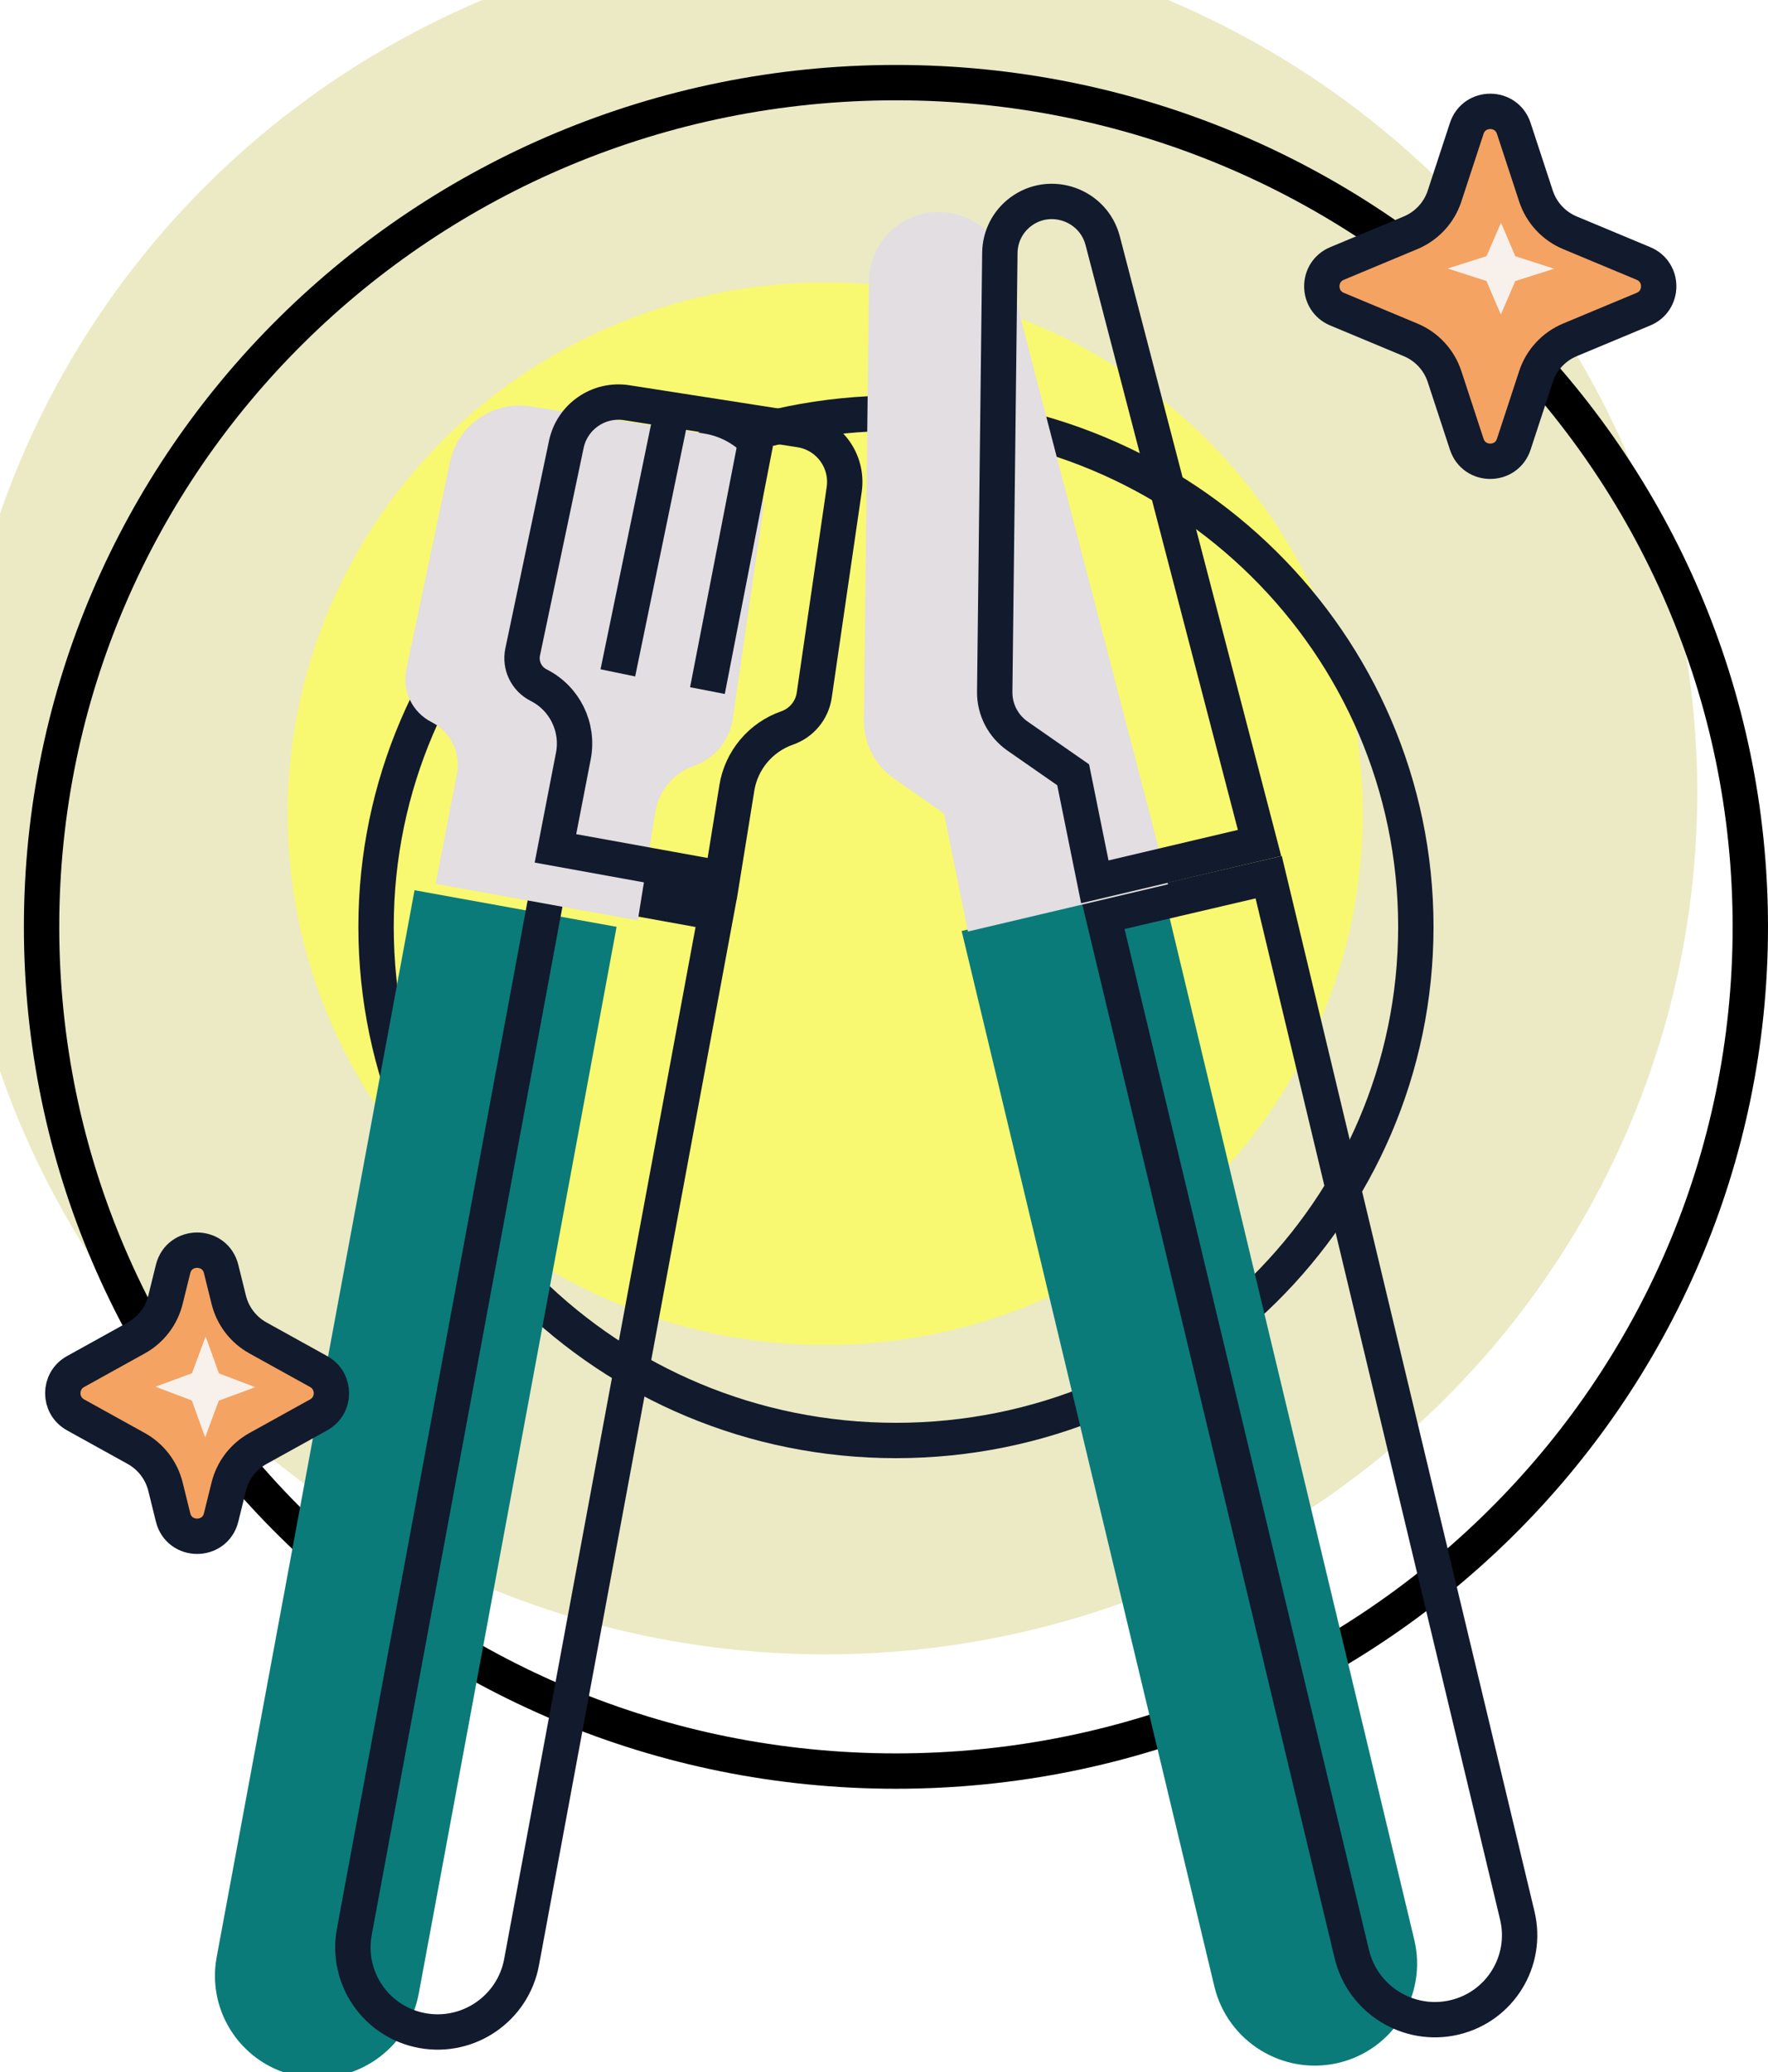 <svg width="250" height="293" viewBox="0 0 250 293" fill="none" xmlns="http://www.w3.org/2000/svg">
<g filter="url(#filter0_i_445_26)">
<ellipse cx="126.689" cy="131.065" rx="123.311" ry="121.882" fill="#EBEAC5"/>
</g>
<path d="M247.5 131.065C247.5 196.971 193.439 250.447 126.689 250.447C59.94 250.447 5.878 196.971 5.878 131.065C5.878 65.16 59.94 11.684 126.689 11.684C193.439 11.684 247.5 65.16 247.5 131.065Z" stroke="black" stroke-width="5"/>
<g filter="url(#filter1_i_445_26)">
<ellipse cx="126.689" cy="131.066" rx="76.013" ry="75.133" fill="#F9F871"/>
</g>
<path d="M200.203 131.066C200.203 171.153 167.317 203.699 126.689 203.699C86.061 203.699 53.176 171.153 53.176 131.066C53.176 90.98 86.061 58.434 126.689 58.434C167.317 58.434 200.203 90.98 200.203 131.066Z" stroke="#121A2D" stroke-width="5"/>
<path d="M214.052 18.157L217.19 27.723C217.96 30.07 219.713 31.966 221.992 32.917L232.392 37.258C235.262 38.456 235.262 42.521 232.392 43.718L221.992 48.059C219.713 49.01 217.96 50.906 217.19 53.254L214.052 62.819C212.998 66.031 208.454 66.031 207.401 62.819L204.263 53.254C203.493 50.906 201.74 49.01 199.46 48.059L189.06 43.718C186.191 42.521 186.191 38.456 189.06 37.258L199.46 32.917C201.74 31.966 203.493 30.07 204.263 27.723L207.401 18.157C208.454 14.945 212.998 14.945 214.052 18.157Z" fill="#F4A363" stroke="#121A2D" stroke-width="5"/>
<g filter="url(#filter2_i_445_26)">
<path d="M152.982 127.65L181.247 121.039L216.981 270.294C218.848 278.09 214.033 285.889 206.228 287.715V287.715C198.423 289.541 190.583 284.701 188.716 276.906L152.982 127.65Z" fill="#0A7B79"/>
</g>
<path d="M155.998 129.512L179.395 124.04L214.547 270.864C216.092 277.316 212.107 283.772 205.646 285.284C199.185 286.795 192.695 282.789 191.15 276.336L155.998 129.512Z" stroke="#121A2D" stroke-width="5"/>
<g filter="url(#filter3_i_445_26)">
<path d="M75.617 121.887L104.187 127.063L76.21 277.92C74.748 285.803 67.167 291.035 59.278 289.606V289.606C51.389 288.176 46.178 280.627 47.64 272.744L75.617 121.887Z" fill="#0A7B79"/>
</g>
<path d="M77.621 124.791L101.271 129.075L73.75 277.474C72.54 284 66.264 288.331 59.734 287.148C53.203 285.965 48.89 279.715 50.1 273.189L77.621 124.791Z" stroke="#121A2D" stroke-width="5"/>
<path d="M31.269 179.447L32.345 183.799C32.912 186.094 34.409 188.049 36.477 189.195L45.061 193.952C47.466 195.285 47.466 198.743 45.061 200.075L36.477 204.832C34.409 205.978 32.912 207.933 32.345 210.228L31.269 214.58C30.393 218.128 25.35 218.128 24.474 214.58L23.398 210.228C22.831 207.933 21.334 205.978 19.267 204.832L10.682 200.075C8.277 198.743 8.277 195.285 10.682 193.952L19.267 189.195C21.334 188.049 22.831 186.094 23.398 183.799L24.474 179.447C25.35 175.9 30.393 175.9 31.269 179.447Z" fill="#F4A363" stroke="#121A2D" stroke-width="5"/>
<g filter="url(#filter4_i_445_26)">
<path d="M138.879 35.702C138.915 32.629 140.384 29.754 142.853 27.927V27.927C148.483 23.76 156.577 26.631 158.346 33.423L181.166 121.048L152.872 127.727L149.493 111.032L142.462 106.14C139.729 104.238 138.114 101.11 138.153 97.793L138.879 35.702Z" fill="#E2DEE2"/>
</g>
<path d="M155.924 34.041L178.102 119.203L154.81 124.7L151.947 110.549L151.747 109.563L150.919 108.987L143.888 104.094C141.838 102.667 140.627 100.322 140.656 97.834L141.382 35.743C141.408 33.447 142.506 31.3 144.35 29.935C148.556 26.822 154.603 28.967 155.924 34.041Z" stroke="#121A2D" stroke-width="5"/>
<g filter="url(#filter5_i_445_26)">
<path d="M77.63 62.334C78.728 57.113 83.734 53.656 89.005 54.478L113.525 58.301C118.928 59.143 122.634 64.165 121.847 69.575L117.611 98.658C117.166 101.716 115.05 104.277 112.127 105.297V105.297C109.247 106.301 107.147 108.804 106.662 111.81L104.185 127.155L75.605 121.976L78.617 106.44C79.194 103.465 77.729 100.477 75.027 99.114V99.114C72.289 97.733 70.827 94.686 71.458 91.682L77.63 62.334Z" fill="#E2DEE2"/>
</g>
<path d="M88.61 56.946L113.129 60.769C117.182 61.401 119.962 65.167 119.371 69.224L115.135 98.308C114.825 100.441 113.349 102.227 111.31 102.939C107.558 104.247 104.823 107.507 104.192 111.422L102.123 124.241L78.541 119.967L81.073 106.906C81.862 102.836 79.859 98.748 76.162 96.883C74.432 96.01 73.507 94.085 73.907 92.186L80.079 62.838C80.902 58.923 84.656 56.33 88.61 56.946Z" stroke="#121A2D" stroke-width="5"/>
<path d="M106.841 62.611L100.034 97.655" stroke="#121A2D" stroke-width="5"/>
<path d="M94.595 60.105L87.365 95.15" stroke="#121A2D" stroke-width="5"/>
<path d="M212.244 31.526L214.256 36.245L219.713 38L214.249 39.734L212.219 44.445L210.208 39.726L204.751 37.971L210.215 36.237L212.244 31.526Z" fill="#F7F0EB"/>
<path d="M212.244 31.526L214.256 36.245L219.713 38L214.249 39.734L212.219 44.445L210.208 39.726L204.751 37.971L210.215 36.237L212.244 31.526Z" fill="#F7F0EB"/>
<path d="M29.075 189.041L30.944 194.221L36.05 196.158L30.926 198.048L29.009 203.21L27.14 198.03L22.034 196.092L27.158 194.203L29.075 189.041Z" fill="#F7F0EB"/>
<path d="M29.075 189.041L30.944 194.221L36.05 196.158L30.926 198.048L29.009 203.21L27.14 198.03L22.034 196.092L27.158 194.203L29.075 189.041Z" fill="#F7F0EB"/>
<defs>
<filter id="filter0_i_445_26" x="-0.622" y="5.184" width="250.622" height="247.764" filterUnits="userSpaceOnUse" color-interpolation-filters="sRGB">
<feFlood flood-opacity="0" result="BackgroundImageFix"/>
<feBlend mode="normal" in="SourceGraphic" in2="BackgroundImageFix" result="shape"/>
<feColorMatrix in="SourceAlpha" type="matrix" values="0 0 0 0 0 0 0 0 0 0 0 0 0 0 0 0 0 0 127 0" result="hardAlpha"/>
<feOffset dx="-10" dy="-19"/>
<feGaussianBlur stdDeviation="2"/>
<feComposite in2="hardAlpha" operator="arithmetic" k2="-1" k3="1"/>
<feColorMatrix type="matrix" values="0 0 0 0 0.957 0 0 0 0 0.639 0 0 0 0 0.388 0 0 0 0.24 0"/>
<feBlend mode="normal" in2="shape" result="effect1_innerShadow_445_26"/>
</filter>
<filter id="filter1_i_445_26" x="46.676" y="51.934" width="156.027" height="154.266" filterUnits="userSpaceOnUse" color-interpolation-filters="sRGB">
<feFlood flood-opacity="0" result="BackgroundImageFix"/>
<feBlend mode="normal" in="SourceGraphic" in2="BackgroundImageFix" result="shape"/>
<feColorMatrix in="SourceAlpha" type="matrix" values="0 0 0 0 0 0 0 0 0 0 0 0 0 0 0 0 0 0 127 0" result="hardAlpha"/>
<feOffset dx="-10" dy="-16"/>
<feGaussianBlur stdDeviation="2"/>
<feComposite in2="hardAlpha" operator="arithmetic" k2="-1" k3="1"/>
<feColorMatrix type="matrix" values="0 0 0 0 0.358 0 0 0 0 0.183 0 0 0 0 0.045 0 0 0 0.24 0"/>
<feBlend mode="normal" in2="shape" result="effect1_innerShadow_445_26"/>
</filter>
<filter id="filter2_i_445_26" x="147.982" y="121.039" width="69.401" height="171.061" filterUnits="userSpaceOnUse" color-interpolation-filters="sRGB">
<feFlood flood-opacity="0" result="BackgroundImageFix"/>
<feBlend mode="normal" in="SourceGraphic" in2="BackgroundImageFix" result="shape"/>
<feColorMatrix in="SourceAlpha" type="matrix" values="0 0 0 0 0 0 0 0 0 0 0 0 0 0 0 0 0 0 127 0" result="hardAlpha"/>
<feOffset dx="-17" dy="4"/>
<feGaussianBlur stdDeviation="2.5"/>
<feComposite in2="hardAlpha" operator="arithmetic" k2="-1" k3="1"/>
<feColorMatrix type="matrix" values="0 0 0 0 0 0 0 0 0 0 0 0 0 0 0 0 0 0 0.38 0"/>
<feBlend mode="normal" in2="shape" result="effect1_innerShadow_445_26"/>
</filter>
<filter id="filter3_i_445_26" x="43.394" y="121.887" width="60.793" height="171.955" filterUnits="userSpaceOnUse" color-interpolation-filters="sRGB">
<feFlood flood-opacity="0" result="BackgroundImageFix"/>
<feBlend mode="normal" in="SourceGraphic" in2="BackgroundImageFix" result="shape"/>
<feColorMatrix in="SourceAlpha" type="matrix" values="0 0 0 0 0 0 0 0 0 0 0 0 0 0 0 0 0 0 127 0" result="hardAlpha"/>
<feOffset dx="-17" dy="4"/>
<feGaussianBlur stdDeviation="2"/>
<feComposite in2="hardAlpha" operator="arithmetic" k2="-1" k3="1"/>
<feColorMatrix type="matrix" values="0 0 0 0 0 0 0 0 0 0 0 0 0 0 0 0 0 0 0.38 0"/>
<feBlend mode="normal" in2="shape" result="effect1_innerShadow_445_26"/>
</filter>
<filter id="filter4_i_445_26" x="134.153" y="25.986" width="47.013" height="105.74" filterUnits="userSpaceOnUse" color-interpolation-filters="sRGB">
<feFlood flood-opacity="0" result="BackgroundImageFix"/>
<feBlend mode="normal" in="SourceGraphic" in2="BackgroundImageFix" result="shape"/>
<feColorMatrix in="SourceAlpha" type="matrix" values="0 0 0 0 0 0 0 0 0 0 0 0 0 0 0 0 0 0 127 0" result="hardAlpha"/>
<feOffset dx="-16" dy="4"/>
<feGaussianBlur stdDeviation="2"/>
<feComposite in2="hardAlpha" operator="arithmetic" k2="-1" k3="1"/>
<feColorMatrix type="matrix" values="0 0 0 0 0 0 0 0 0 0 0 0 0 0 0 0 0 0 0.25 0"/>
<feBlend mode="normal" in2="shape" result="effect1_innerShadow_445_26"/>
</filter>
<filter id="filter5_i_445_26" x="67.312" y="54.357" width="54.64" height="75.799" filterUnits="userSpaceOnUse" color-interpolation-filters="sRGB">
<feFlood flood-opacity="0" result="BackgroundImageFix"/>
<feBlend mode="normal" in="SourceGraphic" in2="BackgroundImageFix" result="shape"/>
<feColorMatrix in="SourceAlpha" type="matrix" values="0 0 0 0 0 0 0 0 0 0 0 0 0 0 0 0 0 0 127 0" result="hardAlpha"/>
<feOffset dx="-14" dy="3"/>
<feGaussianBlur stdDeviation="2"/>
<feComposite in2="hardAlpha" operator="arithmetic" k2="-1" k3="1"/>
<feColorMatrix type="matrix" values="0 0 0 0 0 0 0 0 0 0 0 0 0 0 0 0 0 0 0.25 0"/>
<feBlend mode="normal" in2="shape" result="effect1_innerShadow_445_26"/>
</filter>
</defs>
</svg>
